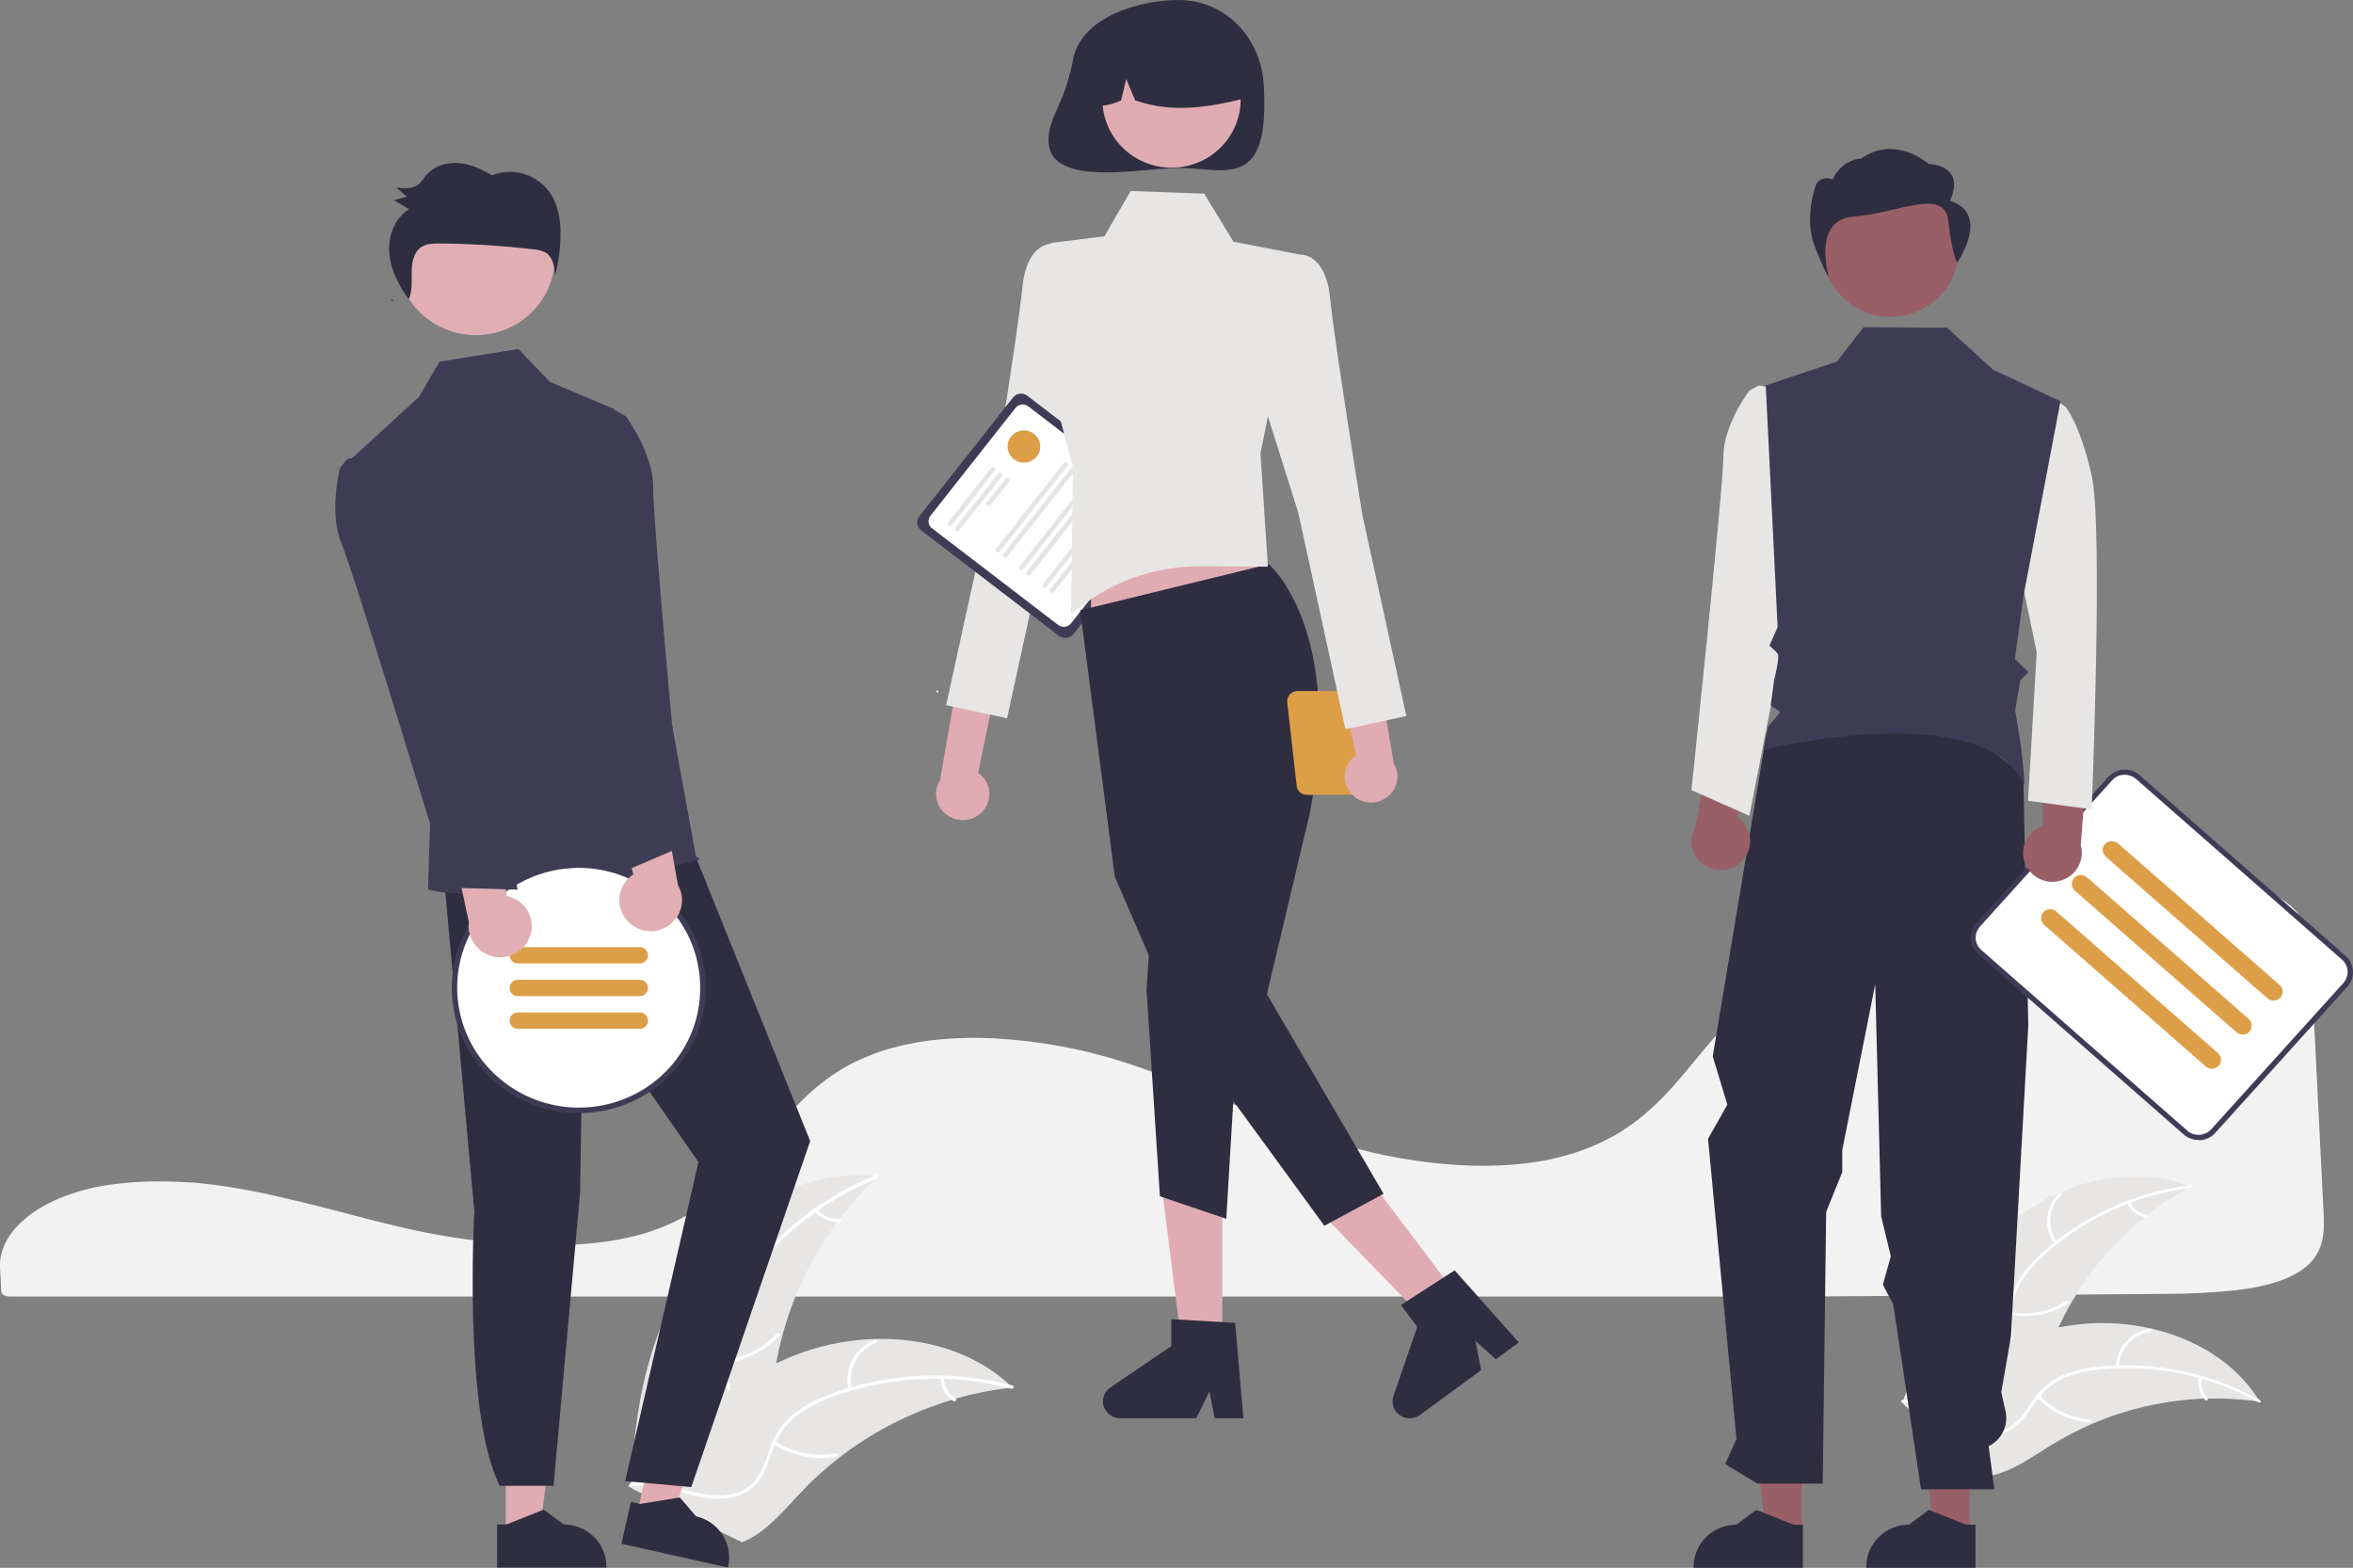 <?xml version="1.0" encoding="utf-8"?>
<!-- Generator: Adobe Illustrator 22.0.0, SVG Export Plug-In . SVG Version: 6.00 Build 0)  -->
<svg version="1.1" id="Capa_1" xmlns="http://www.w3.org/2000/svg" xmlns:xlink="http://www.w3.org/1999/xlink" x="0px" y="0px"
	 viewBox="0 0 950 633" style="enable-background:new 0 0 950 633;" xml:space="preserve">
<rect x="0" y="0" width="950" height="633" fill="#808080" stroke="none"/>
<style type="text/css">
	.st0{fill:#F3F2F2;}
	.st1{fill:#E7E6E5;}
	.st2{fill:#FFFFFF;}
	.st3{fill:#E0ACB1;}
	.st4{fill:#3E3C55;}
	.st5{fill:#E5E4E4;}
	.st6{fill:#2F2E40;}
	.st7{fill:#DD9E48;}
	.st8{fill:#E1AFB3;}
	.st9{fill:#995F67;}
</style>
<g>
	<path class="st0" d="M63.9,477c-4.5,0-9,0.2-13.4,0.6l-0.6,0.1C20.6,480.2-0.9,495,0,512l0.2,3.1c0.1,2,0.2,4,0.3,6.4
		c0.1,1.1,1.6,2,3.6,2h720.2c50.8-0.3,101.4-0.7,150.4-1.1c9.2,0,18.4-0.5,27.5-1.4c13.6-1.6,23.1-4.7,28.9-9.6h0
		c7.2-6.1,7.5-13.7,7-22.3c-0.9-17.4-1.8-35.7-2.7-53.9c-0.8-16.1-1.6-32.1-2.3-47.4c-0.5-9.1-1.5-17.1-9.8-23.3
		c-8.9-6.6-25.2-10-48.4-10c-0.3,0-0.6,0-0.8,0c-72.6,0.3-144.5,24.9-179,61.2c-4,4.2-7.7,8.7-11.2,13c-5.3,6.4-10.7,13-17.3,18.9
		c-3.5,3.2-7.3,6.2-11.4,8.8c-0.3,0.2-0.6,0.4-0.9,0.6c-0.8,0.5-1.6,1-2.4,1.4c-4.6,2.6-9.5,4.8-14.5,6.5l-0.5,0.2
		c-0.4,0.1-0.8,0.3-1.2,0.4c-2.9,0.9-5.9,1.7-9,2.4c-13.1,2.9-28.1,3.5-44.4,2c-15-1.4-29.8-4.4-44.1-8.9
		c-15.1-4.7-29.3-10.6-42.9-16.3c-6-2.5-12.2-5.1-18.4-7.5c-1.2-0.5-2.3-0.9-3.5-1.4c-7.6-2.9-14.5-5.3-21-7.4
		c-16.2-5.1-33.1-8.1-50.1-9.1c-18.1-1-34,0.9-47.3,5.4c-3.7,1.3-7.2,2.8-10.7,4.5c-15.8,8.1-25.5,20-34.9,31.5
		c-11.7,14.3-23.8,29.1-47.7,36.8c-27.6,8.9-67.8,5.2-96.2-1.2c-8.9-2-17.9-4.3-26.5-6.6c-3.5-0.9-7-1.8-10.5-2.7
		c-6.9-1.7-12.5-3.1-17.7-4.2l-1.6-0.4c-0.9-0.2-1.8-0.4-2.8-0.6c-6.2-1.3-11.9-2.3-17.6-3.1l-1.3-0.2c-2.7-0.3-5.2-0.6-7.7-0.9
		l-1-0.1C73.9,477.2,68.9,477,63.9,477z"/>
	<path class="st1" d="M808.7,496.1c20.3-18,50.4-27,75.7-17c-25.9,14.2-45.9,37-56.5,64.3c-4,10.6-7.4,22.7-17.3,28.4
		c-6.2,3.5-13.8,3.7-20.7,2c-6.9-1.7-13.2-5.1-19.5-8.5l-1.8,0C776.6,539.5,788.4,514,808.7,496.1z"/>
	<path class="st2" d="M884.3,479.6c-22.4,2.9-43.3,12.6-59.8,27.8c-3.6,3.2-6.7,7-9.1,11.1c-2.2,4.1-3.3,8.8-3.1,13.4
		c0.1,4.4,0.7,8.8-0.2,13.1c-1.1,4.4-4,8.2-8.1,10.4c-4.9,2.8-10.6,3.7-16.2,4.4c-6.2,0.7-12.6,1.4-18,4.9c-0.6,0.4-1.3-0.6-0.6-1
		c9.3-6,21.1-3.8,31.2-7.8c4.7-1.9,8.8-5.1,10.3-10c1.3-4.3,0.6-8.9,0.5-13.3c-0.3-4.5,0.6-9.1,2.5-13.2c2.2-4.3,5.1-8.1,8.6-11.4
		c7.8-7.6,16.7-13.9,26.5-18.7c11.1-5.6,23.1-9.2,35.5-10.8C885,478.4,885,479.6,884.3,479.6L884.3,479.6z"/>
	<path class="st2" d="M829.5,502.2c-4.6-6.3-3.8-15,1.8-20.5c0.6-0.5,1.4,0.3,0.9,0.8c-5.2,5.1-5.9,13.2-1.6,19.1
		C831,502.3,830,502.9,829.5,502.2L829.5,502.2z"/>
	<path class="st2" d="M812,529.8c7.7,1.3,15.6-0.2,22.2-4.4c0.7-0.4,1.3,0.6,0.6,1c-6.9,4.3-15.1,5.9-23.1,4.5
		C810.9,530.8,811.2,529.7,812,529.8z"/>
	<path class="st2" d="M860,485.3c1.2,2.8,3.8,4.7,6.8,5.2c0.8,0.1,0.5,1.3-0.3,1.1c-3.3-0.6-6.2-2.7-7.6-5.8
		c-0.2-0.3-0.1-0.6,0.2-0.8C859.4,484.9,859.8,485,860,485.3L860,485.3z"/>
	<path class="st1" d="M912.2,565.9c-0.5-0.1-1-0.1-1.4-0.2c-6.5-0.8-13-1.2-19.5-1c-0.5,0-1,0-1.5,0c-15.7,0.6-31.1,4.1-45.4,10.3
		c-5.7,2.5-11.2,5.4-16.5,8.6c-7.3,4.5-14.8,10-22.9,11.9c-0.8,0.2-1.7,0.4-2.6,0.5l-33.6-28.7c0-0.1-0.1-0.2-0.1-0.3l-1.4-1.1
		c0.3-0.2,0.5-0.4,0.8-0.6c0.2-0.1,0.3-0.2,0.5-0.3c0.1-0.1,0.2-0.1,0.3-0.2c0,0,0.1,0,0.1-0.1c0.1-0.1,0.2-0.1,0.3-0.2
		c1.5-1.1,3.1-2.1,4.6-3.2c0,0,0,0,0,0c11.7-8.1,24.4-14.8,37.7-19.9c0.4-0.1,0.8-0.3,1.2-0.4c6-2.2,12.2-3.9,18.4-5.1
		c3.4-0.6,6.9-1.1,10.4-1.4c9-0.8,18.1-0.1,26.9,1.9c17.6,4,33.6,13.5,43.2,28.4C911.8,565.1,912,565.5,912.2,565.9z"/>
	<path class="st2" d="M911.8,566.2c-19.6-11-42.3-15.6-64.7-13.2c-4.8,0.4-9.6,1.6-14.1,3.5c-4.3,2-8,5-10.7,8.9
		c-2.6,3.5-4.8,7.5-8.2,10.3c-3.6,2.9-8.2,4.2-12.8,3.5c-5.7-0.7-10.7-3.4-15.6-6.1c-5.4-3.1-11-6.4-17.3-6.8
		c-0.8-0.1-0.6-1.2,0.1-1.2c11.1,0.8,19.2,9.5,29.6,12.3c4.9,1.3,10.2,1.2,14.3-1.9c3.7-2.7,5.9-6.7,8.5-10.3
		c2.6-3.8,6-6.9,10.1-9.1c4.4-2.1,9-3.5,13.9-4c10.8-1.4,21.8-1.1,32.6,0.8c12.3,2.2,24.1,6.4,34.9,12.4
		C913.2,565.7,912.5,566.6,911.8,566.2L911.8,566.2z"/>
	<path class="st2" d="M854.3,551.8c0.2-7.8,6.1-14.3,13.9-15.3c0.8-0.1,1,1.1,0.2,1.2c-7.3,1-12.8,7-12.9,14.3
		C855.4,552.7,854.3,552.6,854.3,551.8L854.3,551.8z"/>
	<path class="st2" d="M823.4,563.4c5.3,5.6,12.6,9.1,20.4,9.7c0.8,0.1,0.6,1.2-0.1,1.2c-8.1-0.6-15.7-4.2-21.2-10.1
		C822,563.6,822.9,562.9,823.4,563.4z"/>
	<path class="st2" d="M889,556.3c-0.7,2.9,0.1,6,2.2,8.2c0.5,0.6-0.4,1.3-0.9,0.7c-2.3-2.4-3.3-5.9-2.5-9.1c0-0.3,0.3-0.5,0.7-0.5
		C888.8,555.7,889,556,889,556.3L889,556.3z"/>
	<path class="st1" d="M278.2,513.9c16.6-24.8,46.3-42.7,76.2-38.9c-23.7,22.3-38.7,52.1-42.3,84.2c-1.3,12.4-1.5,26.3-10.5,35.1
		c-5.6,5.4-13.7,7.7-21.6,7.8c-7.9,0.1-15.6-1.8-23.2-3.7l-1.9,0.4C256.1,569.2,261.6,538.7,278.2,513.9z"/>
	<path class="st2" d="M354.4,475.7c-23.1,9.2-42.8,25.3-56.1,46.1c-2.9,4.4-5.2,9.3-6.6,14.4c-1.2,5-1,10.3,0.5,15.2
		c1.3,4.6,3.3,9.2,3.4,14.1c0.1,5-2,9.9-5.7,13.3c-4.5,4.4-10.3,6.9-16.1,9.1c-6.4,2.5-13.1,5-17.9,10.1c-0.6,0.6-1.5-0.3-0.9-0.9
		c8.3-8.9,21.5-9.8,31.1-16.9c4.5-3.3,8-7.9,8.2-13.6c0.2-5-1.8-9.7-3.2-14.4c-1.6-4.8-1.9-9.9-1.1-14.8c1.1-5.2,3.2-10.1,6-14.6
		c6.2-10.2,14-19.4,23.1-27.2c10.3-9,22.1-16.2,34.9-21.3C354.8,474.1,355.1,475.4,354.4,475.7L354.4,475.7z"/>
	<path class="st2" d="M302.2,514.9c-6.7-5.5-8.3-15-3.9-22.4c0.4-0.7,1.6-0.1,1.2,0.6c-4.2,6.9-2.6,15.7,3.7,20.8
		C303.8,514.5,302.8,515.4,302.2,514.9L302.2,514.9z"/>
	<path class="st2" d="M291.2,549.2c8.6-0.7,16.6-4.5,22.5-10.8c0.6-0.6,1.5,0.3,0.9,0.9c-6.1,6.5-14.5,10.5-23.4,11.2
		C290.4,550.5,290.4,549.2,291.2,549.2L291.2,549.2z"/>
	<path class="st2" d="M330,488.3c2.1,2.6,5.4,4,8.8,3.7c0.9-0.1,0.9,1.2,0,1.3c-3.7,0.3-7.4-1.2-9.7-4.1c-0.2-0.3-0.3-0.7,0-0.9
		C329.3,488.1,329.7,488.1,330,488.3L330,488.3z"/>
	<path class="st1" d="M408.6,560.2c-0.5,0.1-1.1,0.1-1.6,0.2c-7.1,0.9-14.2,2.3-21.1,4.3c-0.5,0.1-1.1,0.3-1.6,0.5
		c-16.6,5-32.1,12.9-45.7,23.5c-5.4,4.2-10.5,8.8-15.2,13.8c-6.5,6.9-13,14.8-21.2,19c-0.8,0.4-1.7,0.8-2.6,1.2l-44.1-21.5
		c-0.1-0.1-0.2-0.2-0.2-0.3l-1.8-0.8c0.2-0.3,0.5-0.6,0.7-0.8c0.1-0.2,0.3-0.3,0.4-0.5c0.1-0.1,0.2-0.2,0.3-0.3c0,0,0.1-0.1,0.1-0.1
		c0.1-0.1,0.2-0.2,0.2-0.3c1.3-1.6,2.7-3.1,4-4.7c0,0,0,0,0,0c10.4-11.7,21.9-22.7,34.7-31.7c0.4-0.3,0.8-0.5,1.2-0.8
		c5.8-4,11.9-7.5,18.3-10.5c3.5-1.6,7.1-3.1,10.7-4.4c9.4-3.3,19.3-5.1,29.3-5.4c19.9-0.5,39.8,5.2,54.2,18.5
		C407.9,559.6,408.3,559.9,408.6,560.2z"/>
	<path class="st2" d="M408.3,560.7c-24.1-6.4-49.6-5.1-73,3.6c-5.1,1.8-9.8,4.4-14,7.6c-4,3.3-7.1,7.6-8.9,12.4
		c-1.8,4.5-3,9.3-5.8,13.3c-3,4.1-7.6,6.7-12.7,7.3c-6.3,0.8-12.4-0.7-18.4-2.3c-6.6-1.8-13.5-3.8-20.5-2.5c-0.8,0.2-1-1.1-0.2-1.3
		c12.1-2.2,23.2,4.9,35.2,5c5.6,0.1,11.2-1.6,14.8-6c3.2-3.9,4.5-8.8,6.2-13.4c1.7-4.8,4.5-9,8.2-12.5c4.1-3.4,8.7-6.2,13.7-8.1
		c11.2-4.5,23-7.2,35.1-8.1c13.7-1.1,27.6,0.2,40.9,3.7C409.6,559.8,409.1,561,408.3,560.7L408.3,560.7z"/>
	<path class="st2" d="M342.6,561.1c-2-8.4,2.5-16.9,10.6-20.2c0.8-0.3,1.3,0.9,0.5,1.2c-7.5,3-11.7,11-9.8,18.8
		C344.2,561.7,342.8,561.9,342.6,561.1L342.6,561.1z"/>
	<path class="st2" d="M313,582c7.3,4.6,16.1,6.3,24.6,4.8c0.8-0.2,1,1.1,0.2,1.3c-8.8,1.6-18-0.2-25.5-5
		C311.4,582.5,312.2,581.5,313,582z"/>
	<path class="st2" d="M381.1,556.4c0.1,3.3,1.8,6.4,4.7,8.2c0.7,0.4-0.1,1.5-0.8,1.1c-3.2-2-5.1-5.4-5.2-9.1c0-0.4,0.2-0.7,0.6-0.7
		C380.7,555.8,381,556,381.1,556.4z"/>
	<path class="st3" d="M396.3,328c4.2-4.1,4.2-10.7,0-14.8c-0.4-0.4-0.9-0.8-1.4-1.2l17.3-82.7l-18.7,5.8l-14,80
		c-3.1,5-1.5,11.4,3.6,14.5C387.4,332.1,392.8,331.5,396.3,328L396.3,328z"/>
	<path class="st1" d="M436.4,107l-11.6-8.6c0,0-10.2-0.7-12,17.5c-1.8,18.2-13.1,87.9-13.1,87.9l-17.7,80.9l24.6,5.3l19-87.3
		l19-60.3L436.4,107z"/>
	<path class="st4" d="M427.5,256.7l-55.6-42.6c-1.8-1.4-2.1-3.9-0.7-5.7l37.8-47.9c1.4-1.8,4-2.1,5.8-0.7l55.6,42.6
		c1.8,1.4,2.1,3.9,0.7,5.7L433.4,256C431.9,257.8,429.3,258.1,427.5,256.7z"/>
	<path class="st2" d="M427.2,252.3l-50.9-39c-1.6-1.2-1.9-3.5-0.6-5.1l34.3-43.5c1.2-1.6,3.6-1.9,5.2-0.6l50.9,39
		c1.6,1.2,1.9,3.5,0.6,5.1l-34.3,43.5C431.1,253.3,428.8,253.5,427.2,252.3z"/>
	<path class="st5" d="M383,212.2c-0.4-0.3-0.5-0.9-0.2-1.3l17.3-21.9c0.3-0.4,0.9-0.5,1.3-0.2c0.4,0.3,0.5,0.9,0.2,1.3l0,0
		l-17.3,21.9C384,212.5,383.4,212.5,383,212.2z"/>
	<path class="st5" d="M385.9,214.4c-0.4-0.3-0.5-0.9-0.2-1.3l17.3-21.9c0.3-0.4,0.9-0.5,1.3-0.2c0.4,0.3,0.5,0.9,0.2,1.3l-17.3,21.9
		C386.9,214.7,386.3,214.7,385.9,214.4z"/>
	<path class="st5" d="M398.6,204.2c-0.4-0.3-0.5-0.9-0.2-1.3l7.5-9.5c0.3-0.4,0.9-0.5,1.3-0.2c0.4,0.3,0.5,0.9,0.2,1.3l0,0l-7.5,9.5
		C399.5,204.4,399,204.5,398.6,204.2z"/>
	<path class="st5" d="M402.4,222.8c-0.4-0.3-0.5-0.9-0.2-1.3l27.3-34.6c0.3-0.4,0.9-0.5,1.3-0.2c0.4,0.3,0.5,0.9,0.2,1.3l0,0
		l-27.3,34.6C403.4,223.1,402.8,223.2,402.4,222.8z"/>
	<path class="st5" d="M405.3,225c-0.4-0.3-0.5-0.9-0.2-1.3l27.3-34.6c0.3-0.4,0.9-0.5,1.3-0.2c0.4,0.3,0.5,0.9,0.2,1.3l-27.3,34.6
		C406.3,225.3,405.7,225.3,405.3,225z"/>
	<path class="st5" d="M411.8,230c-0.4-0.3-0.5-0.9-0.2-1.3l27.3-34.6c0.3-0.4,0.9-0.5,1.3-0.2c0.4,0.3,0.5,0.9,0.2,1.3l-27.3,34.6
		C412.8,230.3,412.2,230.3,411.8,230z"/>
	<path class="st5" d="M414.7,232.2c-0.4-0.3-0.5-0.9-0.2-1.3l27.3-34.6c0.3-0.4,0.9-0.5,1.3-0.2c0.4,0.3,0.5,0.9,0.2,1.3L416,232.1
		C415.6,232.5,415.1,232.5,414.7,232.2z"/>
	<path class="st5" d="M421.2,237.2c-0.4-0.3-0.5-0.9-0.2-1.3l27.3-34.6c0.3-0.4,0.9-0.5,1.3-0.2c0.4,0.3,0.5,0.9,0.2,1.3l0,0
		l-27.3,34.6C422.2,237.4,421.6,237.5,421.2,237.2z"/>
	<path class="st5" d="M424,239.4c-0.4-0.3-0.5-0.9-0.2-1.3l27.3-34.6c0.3-0.4,0.9-0.5,1.3-0.2c0.4,0.3,0.5,0.9,0.2,1.3l-27.3,34.6
		C425,239.6,424.4,239.7,424,239.4z"/>
	<ellipse class="st2" cx="378.4" cy="279.2" rx="0.4" ry="0.4"/>
	<path class="st6" d="M433.4,23.4c-1.3,7-3.5,13.9-6.5,20.4c-17.1,35.6,31.5,24,48.9,24c19,0,37.1,9.8,34.4-33.9
		C509,15.2,494.8,0,475.8,0C459.6,0,436.8,7.1,433.4,23.4z"/>
	<polygon class="st3" points="493.5,544.9 477.3,544.9 469.6,483.5 493.5,483.5 	"/>
	<path class="st6" d="M502,572.6h-11.6l-2.1-10.8l-5.3,10.8h-30.8c-3.8,0-6.9-3.1-6.9-6.8c0-2.2,1.1-4.3,3-5.6l24.6-16.7v-10.9
		l25.8,1.5L502,572.6z"/>
	<polygon class="st3" points="589.6,524.8 576.6,534.3 533.2,489.5 552.4,475.5 	"/>
	<path class="st6" d="M613.2,542l-9.3,6.8l-8.2-7.4l2.3,11.8l-24.7,18.1c-3.1,2.2-7.4,1.6-9.7-1.4c-1.4-1.8-1.7-4.1-1-6.3l9.6-27.9
		l-6.6-8.8l21.7-14L613.2,542z"/>
	<polygon class="st3" points="440.5,262 517.3,250.3 502,205 440.5,205 	"/>
	<path class="st6" d="M512.3,227.8c0,0,30.7,26.1,16.5,100.6l-17.3,73l47.1,80.6l-23.9,12.9l-58-79.5l-26.6-61.4l-14-107.6
		L512.3,227.8z"/>
	<polygon class="st6" points="464.8,371.4 462.9,399.6 468.3,483 495.1,492.1 500.2,406.6 	"/>
	<path class="st1" d="M456.5,77.1l29.7,1.1L498,97.6l27,5.2l-16.1,80.3l3,45.7l-26.9-0.2c-19.4-0.1-38.1,6.8-52.6,19.5l0,0l0.8-59.3
		l-11.6-44.3l2.6-46.4l21.7-2.7L456.5,77.1z"/>
	<ellipse class="st3" cx="473" cy="40.2" rx="27.9" ry="27.5"/>
	<path class="st6" d="M454,12.2c15.1-9.1,34.8-4.4,44,10.5c3.2,5.1,4.8,11,4.7,17c-14.2,3.5-29.2,6.2-44.4,0.8l-3.6-8.6l-2.1,8.7
		c-4.6,1.9-9.3,3.4-13.9,0C438.3,29,444.1,18.2,454,12.2z"/>
	<path class="st7" d="M519.8,284.3l3.8,33.7c0.5,1.7,2.2,2.9,4,2.9H545c1.8,0,3.4-1.2,4-2.9l3.1-25.8c3.1,1.5,6.9,0.2,8.5-2.9
		c1.5-3.1,0.2-6.8-2.9-8.4c-1.2-0.6-2.6-0.8-3.9-0.5c-0.8-0.9-1.9-1.4-3.2-1.4h-26.7c-2.3,0-4.2,1.8-4.2,4.1
		C519.7,283.5,519.7,283.9,519.8,284.3z M552.6,290.4l1.9-6.1c0.2-0.7,0.2-1.5,0.1-2.2c0.1,0,0.2,0,0.2,0c2.5,0,4.5,2,4.5,4.5
		s-2,4.5-4.5,4.5c0,0,0,0,0,0C554,291,553.3,290.8,552.6,290.4z"/>
	<path class="st3" d="M546,320.9c-4.1-4.1-4.1-10.7,0-14.8c0.4-0.4,0.9-0.8,1.4-1.2l-16.9-82.8l18.7,5.9l13.5,80.1
		c3,5,1.4,11.5-3.7,14.4C554.9,325,549.5,324.4,546,320.9z"/>
	<path class="st1" d="M513.4,111.4l11.6-8.6c0,0,10.2-0.7,12,17.5s13.1,87.9,13.1,87.9l17.7,80.9l-24.6,5.3l-19-87.3l-19-60.3
		L513.4,111.4z"/>
	<ellipse class="st7" cx="413.4" cy="180.3" rx="6.6" ry="6.5"/>
	<polygon class="st3" points="204.2,619.9 217.8,619.9 224.3,568 204.2,568 	"/>
	<path class="st6" d="M200.7,615.5l3.8,0l15-6l8.1,6h0c9.5,0,17.2,7.6,17.2,16.9v0.5l-44.1,0L200.7,615.5z"/>
	<polygon class="st3" points="257.1,611.5 270.5,614.4 288.4,565.1 268.8,560.8 	"/>
	<path class="st6" d="M254.7,606.4l3.8,0.8l16-2.6l6.5,7.6l0,0c9.2,2.1,15,11.1,13,20.2l-0.1,0.5l-43-9.6L254.7,606.4z"/>
	<path class="st6" d="M179.1,352.6l12.4,136.5c0,0-4.6,81.9,10.3,110.8h21.7l10.7-118.3l1.3-79.4l46.5,67L252.4,598l26.7,2.4
		l48-139.7l-52.8-131.2L179.1,352.6z"/>
	<ellipse class="st8" cx="192.1" cy="103.9" rx="31.9" ry="31.4"/>
	<path class="st4" d="M248.1,165.2L222,154.2l-12.7-13.3l-31.8,5.1l-8.4,14.3l-27.3,25l32,142.6l-1,31.1c0,0,20.5,9.1,109.4-11.8
		c1.1-0.3-1.2-1.3-1.2-1.3L248.1,165.2z"/>
	<path class="st6" d="M158.9,121.7c-0.2-0.3-0.4-0.6-0.7-0.9c-0.1,0.2-0.2,0.4-0.3,0.5L158.9,121.7z"/>
	<path class="st6" d="M223.8,80.9c-2.1-4.6-5.9-8.2-10.6-10.1c-4.7-1.9-9.9-1.9-14.6,0c-4.2-2.6-8.9-4.7-13.8-5
		c-4.9-0.3-10.1,1.5-13.2,5.5c-0.7,1-1.4,2-2.3,2.9c-2.4,2.2-6.2,1.9-9.4,1.5c1.5,1.2,2.9,2.5,4.4,3.7c-1.8,0.5-3.5,0.9-5.3,1.4
		c2.1,1.2,4.1,2.5,6.2,3.7c-6,3.5-8.7,11.2-8,18.2c0.7,6.6,3.9,12.7,7.8,18.1c1.5-3.2,1.2-7.1,1.2-10.7c0-3.8,0.7-8.2,3.8-10.3
		c2.1-1.4,4.8-1.5,7.3-1.5c12.8,0.1,25.6,0.9,38.3,2.4c1.7,0.1,3.4,0.6,4.9,1.4c2.8,1.9,3.4,5.8,3.6,9.2c1.5-5.6,2.2-11.5,2.2-17.3
		C226.4,89.5,225.5,85,223.8,80.9z"/>
	<ellipse class="st2" cx="233.7" cy="398.9" rx="50.2" ry="49.5"/>
	<path class="st4" d="M233.7,348.3c-2.6,0-5.2,0.2-7.7,0.6c-1.3,0.2-2.6,0.4-3.8,0.7c-27.6,6.3-44.8,33.4-38.5,60.6
		c2.5,10.6,8.3,20.1,16.7,27.1c0.9,0.7,1.7,1.4,2.6,2.1c22.7,16.7,54.8,12.1,71.8-10.3c16.9-22.4,12.2-54-10.5-70.7
		C255.5,351.8,244.8,348.3,233.7,348.3L233.7,348.3z M233.7,447.2c-10.4,0-20.6-3.3-29-9.4c-0.9-0.7-1.8-1.3-2.7-2.1
		c-20.7-17.2-23.3-47.7-5.9-68.1c7.1-8.3,16.9-14,27.7-16.2c1.2-0.3,2.5-0.5,3.8-0.6c2-0.2,4-0.4,6-0.4c27.1,0,49.1,21.6,49.1,48.4
		C282.8,425.6,260.8,447.2,233.7,447.2L233.7,447.2L233.7,447.2z"/>
	<path class="st7" d="M258.3,389h-49.2c-1.8,0-3.3-1.4-3.3-3.2v-0.2c0-1.8,1.5-3.2,3.3-3.2h49.2c1.8,0,3.3,1.4,3.3,3.2v0.2
		C261.6,387.5,260.1,389,258.3,389z"/>
	<path class="st7" d="M258.3,402.2h-49.2c-1.8,0-3.3-1.4-3.3-3.2v-0.2c0-1.8,1.5-3.2,3.3-3.2h49.2c1.8,0,3.3,1.4,3.3,3.2v0.2
		C261.6,400.7,260.1,402.2,258.3,402.2z"/>
	<path class="st7" d="M258.3,415.4h-49.2c-1.8,0-3.3-1.4-3.3-3.2V412c0-1.8,1.5-3.2,3.3-3.2h49.2c1.8,0,3.3,1.4,3.3,3.2v0.2
		C261.6,413.9,260.1,415.4,258.3,415.4z"/>
	<polygon class="st9" points="795.2,618.3 780.9,618.3 774.1,563.8 795.2,563.8 	"/>
	<polygon class="st9" points="727.4,618.3 713.1,618.3 706.2,563.8 727.4,563.8 	"/>
	<path class="st6" d="M727.9,633l-44.1,0v-0.5c0-9.3,7.7-16.9,17.2-16.9h0l8.1-6l15,6l3.8,0L727.9,633z"/>
	<path class="st6" d="M797.6,633l-44.1,0v-0.5c0-9.3,7.7-16.9,17.2-16.9h0l8.1-6l15,6l3.8,0L797.6,633z"/>
	<path class="st6" d="M713.3,295.8l-21.8,130.7l5.9,19.5l-7.8,13.8L701.1,581l-4.6,10.1l13,7.9h26.4l1.4-109.7l6.5-16.1v-8.9
		l13.3-66.9l2.4,93.7l3.9,16.1l-3.2,11.5l4.2,8l11.2,74.6h29.6l-2.3-17.4l0,0c5.3-2.6,8.1-8.5,6.8-14.2l-1.7-7.6l3.9-22.5l7-125.5
		l-2-101.3l-34.6-26.1L713.3,295.8z"/>
	<ellipse id="ab6171fa-7d69-4734-b81c-8dff60f9761b" class="st9" cx="763.3" cy="100.8" rx="27.5" ry="27.1"/>
	<path class="st9" d="M703.3,347.7c4.5-4.6,4.4-11.9-0.3-16.4c-0.5-0.5-1-0.9-1.6-1.3l10.7-39.8l-20.6,6.8l-7,36.8
		c-3.3,5.6-1.4,12.7,4.3,15.9C693.5,352.4,699.5,351.6,703.3,347.7L703.3,347.7z"/>
	<path id="bc44dde2-a388-4b93-9ca4-c442728432a9-123" class="st1" d="M714.5,156.5l-4.4-0.9l-3.8,2.1c0,0-10.5,13.8-10.5,26.5
		S682.9,319,682.9,319l23.4,10.4l18.7-95.6L714.5,156.5z"/>
	<path id="bf427902-b9bf-4946-b5d7-5c1c7e04535e-124" class="st6" d="M787.3,81c0,0,7.2-13.5-8.6-14.8c0,0-13.5-12-27.2-2.2
		c0,0-7.5,0-11.6,8.4c0,0-5.9-2.2-7.2,3.7c0,0-4.3,12.3,0,23.4c4.3,11.1,5.7,12.3,5.7,12.3s-7.1-23.2,10.2-24.4
		c17.2-1.2,36.5-11.9,38,1.7c1.4,13.5,3.6,16.9,3.6,16.9S803.9,86.5,787.3,81z"/>
	<path class="st2" d="M887.7,459.8c-2.1,0-4.1-0.7-5.6-2.1l-83.1-72.9c-3.5-3.1-3.8-8.3-0.7-11.8l53.3-59c3.1-3.4,8.5-3.7,12-0.7
		l83.1,72.9c3.5,3.1,3.8,8.3,0.7,11.8L894,457c-1.5,1.7-3.6,2.7-5.8,2.8C888,459.8,887.9,459.8,887.7,459.8z"/>
	<path class="st4" d="M887.7,460.3c-2.2,0-4.3-0.8-6-2.2l-83.1-72.9c-3.7-3.3-4-8.9-0.7-12.5l53.3-59c3.3-3.7,9-4,12.7-0.7
		l83.1,72.9c3.7,3.3,4,8.9,0.7,12.5l-53.3,59c-1.6,1.8-3.8,2.8-6.2,3C888.1,460.3,887.9,460.3,887.7,460.3z M857.8,312.8
		c-2,0-3.8,0.8-5.1,2.3l-53.3,59c-2.5,2.8-2.3,7,0.6,9.5l83.1,72.9c2.8,2.5,7.1,2.2,9.7-0.6c0,0,0,0,0,0l53.3-59
		c2.5-2.8,2.3-7-0.6-9.5l-83.1-72.9C861.1,313.4,859.5,312.8,857.8,312.8L857.8,312.8z"/>
	<path class="st7" d="M917.9,404c-0.9,0-1.8-0.3-2.4-0.9l-65.3-57.2c-1.5-1.3-1.7-3.6-0.3-5.1c1.3-1.5,3.7-1.6,5.2-0.3c0,0,0,0,0,0
		l65.3,57.2c1.5,1.3,1.6,3.6,0.3,5.1C919.9,403.5,918.9,404,917.9,404z"/>
	<path class="st7" d="M905.4,417.7c-0.9,0-1.8-0.3-2.4-0.9l-65.3-57.2c-1.5-1.3-1.6-3.6-0.3-5.1c1.3-1.5,3.7-1.6,5.2-0.3l0,0
		l65.3,57.2c1.5,1.3,1.6,3.6,0.3,5.1C907.5,417.3,906.5,417.7,905.4,417.7L905.4,417.7z"/>
	<path class="st7" d="M893,431.5c-0.9,0-1.8-0.3-2.4-0.9l-65.3-57.2c-1.5-1.3-1.6-3.6-0.3-5.1c1.3-1.5,3.7-1.6,5.2-0.3l65.3,57.2
		c1.5,1.3,1.6,3.6,0.3,5.1C895,431.1,894,431.5,893,431.5L893,431.5z"/>
	<path class="st9" d="M818.3,350c-3.2-5.6-1.1-12.6,4.5-15.8c0.6-0.3,1.2-0.6,1.9-0.8l0.1-41.2l18.1,11.8l-2.8,37.3
		c1.7,6.2-2,12.6-8.3,14.3C826.5,357.1,821,354.7,818.3,350z"/>
	<path id="f348f81f-b961-4ae4-bc6b-758f6acfb12a-125" class="st1" d="M820,167.8l8.1-7.7l5.9,4.2c0,0,5.8,6.9,10.5,27.7
		c4.7,20.7,0,134.8,0,134.8l-25.7-3.5l3.5-59.9l-10.5-50.7L820,167.8z"/>
	<path class="st4" d="M831.9,162l-27.3-12.8l-18.5-16.9l-33.7-0.2L741.6,146l-28.7,9.6l4.8,97.6l-3.3,7.5c0,0,2.3,2,3.3,3.2
		c1,1.1-1.4,10.6-1.4,10.6l-1.4,10.3l3.9,2.7l-5,5.9l-1.2,9.2c0,0,87.9-21.5,104.5,14.1c0.9,1.9-1.3-16.5-1.3-16.5l-2.2-13.5
		l2.1-12.1l3.3-3.2l-5.5-5.4l3.5-25.6L831.9,162z"/>
	<path class="st8" d="M213.8,378.5c2.6-6.4-0.6-13.6-7.1-16.1c-0.7-0.3-1.4-0.5-2.1-0.6l-6.1-43.8L180.9,333l8.4,39.3
		c-0.9,6.8,4,13.1,10.9,14.1C206.1,387.1,211.7,383.9,213.8,378.5z"/>
	<path id="e1bf2fad-858c-4bea-9733-320cc40b59f5-126" class="st4" d="M145,184.4l-4.8,0.9l-2.9,3.6c0,0-4.7,18,0.6,30.6
		c5.3,12.6,43.6,138.9,43.6,138.9l27.5,0.8l-21.4-102.4L145,184.4z"/>
	<path class="st8" d="M253.5,372c-4.8-5-4.6-12.9,0.5-17.6c0.5-0.5,1.1-1,1.7-1.4l-11-42.9l22,7.6l7,39.6c3.5,6,1.3,13.6-4.8,17
		C264,377.2,257.6,376.3,253.5,372z"/>
	<path id="ff35f29e-9865-4218-824f-c5cf71e1b056-127" class="st4" d="M243.9,166.7l4.8-0.9l4,2.3c0,0,11.1,15,11,28.6
		c-0.2,13.6,12.1,144.9,12.1,144.9l-25.2,10.8l-18.9-102.9L243.9,166.7z"/>
</g>
</svg>
